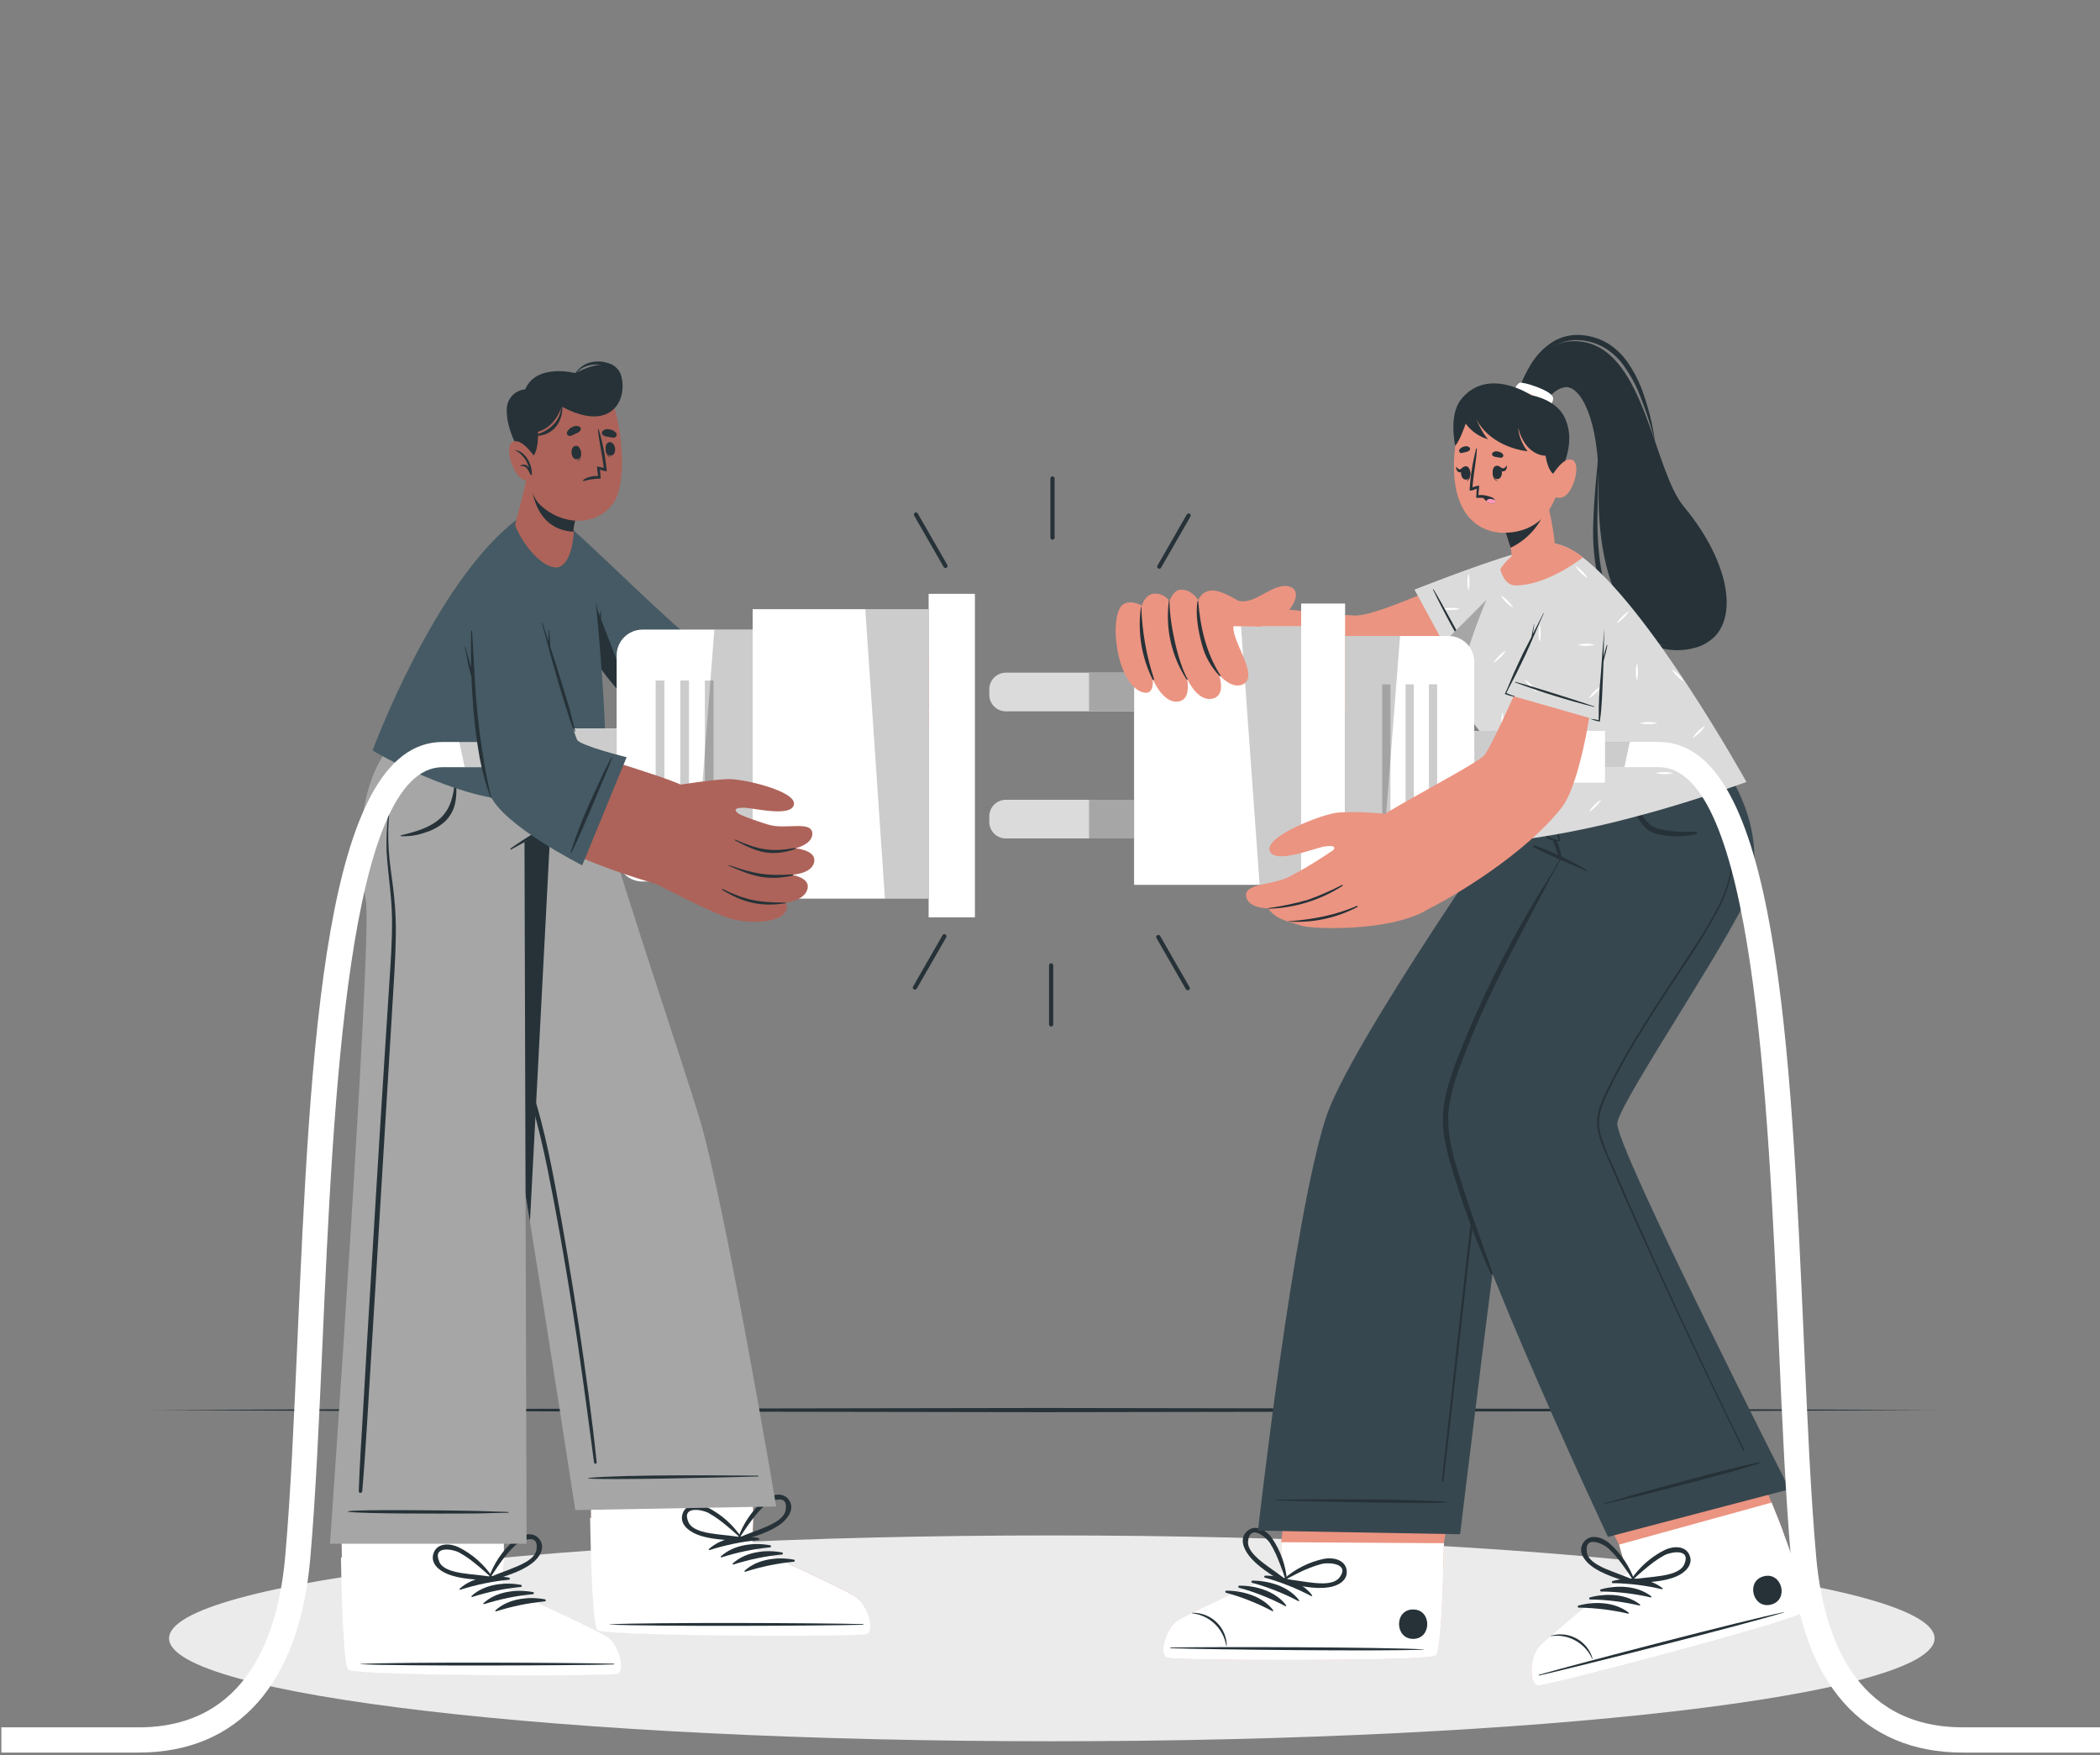 <svg id="eZlN6xRgJi31" xmlns="http://www.w3.org/2000/svg" xmlns:xlink="http://www.w3.org/1999/xlink" viewBox="0 0 353 295" shape-rendering="geometricPrecision" text-rendering="geometricPrecision"><rect x="0" y="0" width="353" height="295" fill="#808080" stroke="none"/><path d="M25.592,236.994l37.448-.17l37.456-.063l74.896-.12l74.904.12l37.448.063l37.449.17-37.449.169-37.448.064-74.904.12-74.896-.12-37.456-.064-37.448-.169Z" fill="#263238"/><path d="M176.805,292.658c81.952,0,148.388-7.744,148.388-17.298c0-9.553-66.436-17.297-148.388-17.297-81.953,0-148.388,7.744-148.388,17.297c0,9.554,66.436,17.298,148.388,17.298Z" fill="#ebebeb"/><path d="M196.207,278.588c1.469.495,43.522.643,45.133-.367.614-.381.989-6.505,1.236-13.914.056-1.604.099-3.256.141-4.944l3.405-22.426-28.111-.183-2.656,22.439.106,4.944c0,0-16.125,7.148-17.771,8.441-1.646,1.292-2.945,5.509-1.483,6.01Z" fill="#eb9481"/><path d="M196.207,278.588c1.469.495,43.522.643,45.133-.367.741-.466,1.151-9.408,1.377-18.851l-27.362-.17.106,4.944c0,0-16.125,7.148-17.771,8.441-1.646,1.292-2.945,5.502-1.483,6.003Z" fill="#fff"/><path d="M196.207,278.588c1.469.495,43.522.643,45.133-.367.614-.381.989-6.505,1.236-13.914l-27.115-.177c0,0-16.125,7.148-17.771,8.441-1.646,1.292-2.945,5.516-1.483,6.017Z" fill="#fff"/><path d="M196.821,276.907c7.063-.148,35.499-.084,42.478.304.056,0,.056.042,0,.049-6.986.297-35.436,0-42.485-.24-.148-.007-.141-.113.007-.113Z" fill="#263238"/><path d="M200.402,271.066c.789-.022,1.573.121,2.303.42s1.389.748,1.935,1.318c.987,1.009,1.548,2.36,1.568,3.771c0,.043-.084.043-.092,0-.23-1.392-.905-2.672-1.924-3.648-1.018-.977-2.325-1.597-3.726-1.769-.012.008-.027.012-.042.009-.014-.003-.027-.011-.036-.023-.008-.012-.011-.027-.009-.042.003-.015.011-.027.023-.036Z" fill="#263238"/><path d="M212.727,264.822c2.826,0,6.089.982,7.833,3.292.071.092-.056.183-.141.141-2.473-1.301-5.077-2.336-7.769-3.087-.046-.01-.086-.038-.111-.078-.025-.039-.034-.088-.023-.133.01-.046.038-.086.078-.111.039-.026.088-.034.133-.024Z" fill="#263238"/><path d="M210.545,265.663c2.825,0,6.088.982,7.833,3.298.071.085-.056.184-.141.134-2.472-1.303-5.077-2.335-7.77-3.079-.039-.017-.072-.047-.092-.085s-.026-.082-.017-.124c.01-.042.033-.08.068-.106.034-.026.076-.04.119-.038Z" fill="#263238"/><path d="M208.363,266.51c2.825-.035,6.088.975,7.84,3.292.063.085-.064.183-.149.141-2.469-1.308-5.075-2.343-7.769-3.086-.046-.011-.086-.039-.111-.079-.025-.039-.034-.088-.023-.133.01-.046.038-.086.078-.111.04-.026.088-.034.134-.024Z" fill="#263238"/><path d="M206.18,267.351c2.825,0,6.095.975,7.84,3.291.064.085-.064.184-.148.142-2.47-1.309-5.075-2.344-7.77-3.087-.046-.01-.085-.038-.111-.078-.025-.04-.033-.088-.023-.134s.039-.086.078-.111c.04-.025.088-.033.134-.023Z" fill="#263238"/><path d="M237.547,270.508c3.172,0,3.143,4.944,0,4.944s-3.192-4.965,0-4.944Z" fill="#263238"/><path d="M209.916,261.418c1.512,1.971,3.829,3.221,5.835,4.612.047.027.099.042.153.045.054.002.108-.008.158-.03.049-.022.093-.055.127-.097s.058-.091.07-.144c.011.002.022.002.033-.001s.021-.008.029-.016c.009-.008.015-.017.019-.028.004-.01.005-.021.004-.033-.196-2.589-1.071-5.081-2.536-7.225-.876-1.236-2.67-2.394-4.103-1.215-1.434,1.18-.679,2.988.211,4.132Zm-.127-2.338c.297-3.065,3.059-.706,3.666.233.383.613.725,1.25,1.024,1.907.595,1.369,1.121,2.767,1.575,4.189-.939-.749-1.942-1.413-2.91-2.119-1.151-.841-3.51-2.515-3.355-4.21Z" fill="#263238"/><path d="M226.373,263.961c-.212-1.844-2.317-2.246-3.8-1.971-2.541.533-4.898,1.721-6.837,3.447-.01.006-.019.015-.024.026-.006.01-.009.022-.009.034s.003.024.009.034c.005.011.014.02.024.026-.03.045-.048.097-.054.152-.005.054.003.108.023.159s.052.095.093.131.09.061.143.074c2.416.381,4.944,1.094,7.409.706c1.441-.198,3.228-1.074,3.023-2.818Zm-6.646,1.942c-1.194-.155-2.366-.374-3.532-.487c1.335-.671,2.635-1.413,4.033-1.929.672-.266,1.361-.488,2.063-.663c1.087-.248,4.718-.043,2.825,2.373-1.109,1.328-3.97.883-5.389.706Z" fill="#263238"/><path d="M287.441,133.252c0,0-32.653,55.544-33.529,59.442-1.342,5.997-8.475,65.171-8.475,65.171l-33.974-.607c0,0,5.856-52.182,11.4-69.367c3.998-12.381,32.808-53.446,32.808-53.446l31.77-1.193Z" fill="#37474f"/><path d="M214.564,252.045c4.88-.035,22.171-.226,28.662.375.013,0,.025.005.035.014.009.009.014.022.014.035s-.005.026-.014.035c-.01.009-.022.015-.035.015-2.232.317-23.782-.184-28.662-.34-.011.004-.022.005-.033.003s-.022-.006-.031-.012c-.009-.007-.016-.016-.021-.025-.005-.01-.008-.021-.008-.033c0-.011.003-.022.008-.032s.012-.018.021-.025c.009-.006.02-.011.031-.012.011-.002.022-.001.033.002Z" fill="#263238"/><path d="M281.868,138.351c-2.119,3.355-4.401,6.639-6.59,9.966-2.19,3.327-4.365,6.661-6.519,10.016-4.299,6.695-8.5,13.452-12.601,20.271-1.988,3.138-3.692,6.447-5.092,9.888-1.275,3.458-2.233,7.026-2.861,10.658-.671,3.652-1.109,7.331-1.518,11.011-.443,3.918-.881,7.836-1.314,11.753-.895,8.005-1.789,16.024-2.684,24.057-.113.982-.219,1.971-.318,2.952c0,.149.24.177.261,0c.996-7.967,1.83-15.955,2.741-23.936l1.356-11.88c.417-3.694.819-7.388,1.413-11.068.53-3.619,1.33-7.194,2.394-10.694c1.164-3.626,2.73-7.111,4.669-10.389c3.934-6.788,8.101-13.463,12.268-20.116s8.441-13.42,12.841-20.01c.537-.812,1.088-1.624,1.653-2.422.077-.064-.057-.12-.099-.057Z" fill="#263238"/><path d="M258.574,283.257c1.546.099,43.275-10.898,44.575-12.283.057-.084.091-.181.098-.282.163-1.37-1.97-6.491-3.467-13.053-.092-.417-.876-2.408-1.978-5.099-3.03-7.381-8.433-20.066-8.433-20.066l-27.243,6.992l10.03,20.165l1.356,4.739c0,0-13.78,11.026-15.037,12.714s-1.441,6.06.099,6.173Z" fill="#eb9481"/><path d="M258.574,283.257c1.546.099,43.275-10.898,44.575-12.283.057-.084.091-.181.098-.282.163-1.371-1.97-6.491-3.468-13.053-.091-.417-.875-2.408-1.977-5.099l-25.639,7.063l1.356,4.739c0,0-13.78,11.025-15.037,12.714-1.257,1.688-1.448,6.088.092,6.201Z" fill="#fff"/><path d="M258.574,283.25c1.546.113,43.275-10.891,44.575-12.276.494-.522-.587-6.166-3.37-13.335l-26.26,6.738c0,0-13.78,11.012-15.037,12.714s-1.448,6.053.092,6.159Z" fill="#fff"/><path d="M258.736,281.47c6.781-1.935,34.312-9.111,41.164-10.517.056,0,.063,0,0,.05-6.675,2.062-34.263,9.019-41.143,10.594-.134.021-.162-.085-.021-.127Z" fill="#263238"/><path d="M260.721,274.915c.753-.217,1.544-.275,2.321-.171.777.105,1.523.37,2.192.779c1.209.727,2.094,1.89,2.472,3.249c0,.042-.07.063-.084,0-.582-1.292-1.567-2.36-2.807-3.044-1.241-.684-2.67-.947-4.073-.749-.004.007-.01.012-.018.015-.007.003-.015.004-.023.003s-.015-.004-.021-.009-.011-.012-.013-.019c-.003-.008-.003-.016-.001-.023.002-.008.006-.015.011-.021.006-.005.013-.009.021-.011.007-.002.015-.001.023.001Z" fill="#263238"/><path d="M271.047,265.741c2.719-.749,6.138-.608,8.412,1.186.092.071,0,.198-.099.177-2.712-.637-5.485-.981-8.271-1.024-.038-.006-.074-.023-.102-.051-.027-.028-.045-.064-.05-.103-.004-.038.004-.078.024-.111.019-.034.05-.06.086-.074Z" fill="#263238"/><path d="M269.154,267.111c2.72-.749,6.138-.608,8.412,1.186.092.071,0,.198-.106.177-2.713-.624-5.486-.953-8.27-.982-.051.005-.101-.011-.14-.043-.039-.033-.064-.079-.069-.13-.004-.05.011-.101.044-.14.032-.039.079-.064.129-.068Z" fill="#263238"/><path d="M267.255,268.481c2.726-.749,6.137-.607,8.419,1.187.084.07,0,.19-.106.176-2.713-.635-5.486-.976-8.271-1.017-.042-.001-.082-.018-.113-.046-.031-.029-.051-.067-.056-.109s.005-.084.028-.119.058-.06.099-.072Z" fill="#263238"/><path d="M265.361,269.844c2.72-.741,6.138-.6,8.412,1.194.092.07,0,.191-.099.169-2.713-.628-5.485-.967-8.27-1.01-.047.006-.094-.007-.131-.036-.038-.03-.062-.072-.067-.119-.006-.047.007-.094.037-.131.029-.037.071-.061.118-.067Z" fill="#263238"/><path d="M296.481,264.928c3.066-.791,4.295,3.977,1.222,4.761-3.072.784-4.294-3.977-1.222-4.761Z" fill="#263238"/><path d="M267.459,263.163c1.971,1.518,4.528,2.118,6.816,2.973.052.015.107.016.161.006.053-.011.103-.034.146-.068.042-.034.076-.077.099-.126.023-.05.034-.104.032-.158.011,0,.023-.003.033-.009s.019-.014.025-.023c.006-.01.01-.021.011-.033s-.001-.023-.006-.034c-.849-2.459-2.33-4.651-4.294-6.357-1.158-.967-3.192-1.638-4.28-.127-1.088,1.512.113,3.073,1.257,3.956Zm-.706-2.225c-.495-3.045,2.776-1.455,3.602-.707.528.493,1.021,1.022,1.476,1.582.927,1.169,1.793,2.386,2.592,3.645-1.102-.48-2.239-.862-3.355-1.307-1.342-.522-4.047-1.539-4.322-3.213h.007Z" fill="#263238"/><path d="M284.022,261.432c-.671-1.73-2.825-1.582-4.174-.932-2.325,1.157-4.303,2.906-5.736,5.071-.007.009-.012.02-.014.031-.003.012-.002.024.001.035.004.011.01.022.019.03.008.008.018.014.03.017-.016.052-.019.106-.009.159.009.053.031.104.063.147s.074.078.122.102c.049.025.102.037.156.037c2.436-.247,5.064-.205,7.345-1.187c1.335-.572,2.84-1.878,2.197-3.51Zm-5.933,3.574c-1.187.148-2.38.24-3.532.431c1.088-1.02,2.227-1.984,3.412-2.889.581-.428,1.19-.817,1.822-1.165.989-.523,4.556-1.243,3.313,1.575-.714,1.561-3.588,1.871-5.015,2.048Z" fill="#263238"/><path d="M270.291,258.31l30.527-8.009c0,0-29.227-57.515-28.959-61.484.212-3.532,21.409-34.383,22.602-40.161c1.914-9.457-2.691-17.905-7.155-23.131l-31.572,8.899c0,0,2.515,5.46,7.134,8.907c0,0-19.84,33.125-20.349,44.031-.508,10.905,27.772,70.948,27.772,70.948Z" fill="#37474f"/><path d="M269.712,252.66c4.422-1.265,3.136-.961,7.579-2.183c2.175-.593,16.464-4.499,18.583-4.704.049,0,.07.071,0,.092-1.95.876-16.302,4.535-18.484,5.086-4.464,1.13-3.2.755-7.678,1.843-.049.007-.084-.134,0-.134Z" fill="#263238"/><path d="M257.973,142.081c3.025,1.122,5.948,2.502,8.737,4.124.023.012.04.031.048.055s.006.05-.005.072c-.012.023-.031.04-.055.048s-.05.006-.072-.005c-2.946-1.286-5.955-2.515-8.822-3.955-.04-.026-.068-.065-.08-.11-.013-.046-.008-.094.013-.136s.057-.075.1-.092c.044-.017.092-.018.136-.001Z" fill="#263238"/><path d="M261.682,141.304c.224.554.413,1.123.565,1.702.165.452.24.932.219,1.412-.01.017-.023.03-.039.039-.016.01-.034.014-.053.014s-.037-.004-.053-.014c-.016-.009-.03-.022-.039-.039-.265-.422-.465-.881-.593-1.363-.191-.53-.396-1.052-.565-1.582-.12-.339.438-.508.558-.169Z" fill="#263238"/><path d="M261.682,138.443c-.128-.487-.255-.968-.389-1.455s-.318-.989-.417-1.497c0-.078-.141-.043-.12,0c.12.487.177.996.262,1.49.084.494.183.989.282,1.476.186.926.422,1.84.707,2.741-.498-.037-.98-.184-1.413-.431-.421-.349-.723-.821-.862-1.349-.198-.551-.374-1.109-.579-1.653-.254-.596-.457-1.213-.607-1.843c0-.085-.142-.05-.128,0c.244,1.331.62,2.635,1.124,3.891.218.495.381,1.003.868,1.243.536.227,1.113.34,1.695.332.064,0,.163,0,.149-.092-.149-.904-.332-1.899-.572-2.853Z" fill="#263238"/><path d="M262.204,144.432c-1.201,2.169-2.571,4.238-3.856,6.357-1.286,2.119-2.444,4.182-3.617,6.3-2.359,4.281-4.548,8.674-6.547,13.138-.989,2.208-1.931,4.442-2.825,6.703-.931,2.249-1.698,4.562-2.296,6.921-.561,2.355-.667,4.796-.31,7.191.446,2.455,1.079,4.873,1.892,7.232c1.637,5.404,3.628,10.694,5.962,15.836.077.169.36.042.296-.135-1.667-4.704-3.39-9.393-4.894-14.126-1.448-4.619-3.172-9.408-2.374-14.317.446-2.354,1.118-4.66,2.006-6.886.857-2.288,1.771-4.551,2.741-6.788c1.921-4.414,4.068-8.701,6.272-12.974c1.229-2.395,2.521-4.761,3.771-7.148c1.251-2.388,2.48-4.86,3.885-7.176.043-.135-.042-.191-.106-.128Z" fill="#263238"/><path d="M285.195,139.799c-.573-.092-1.413.106-3.878-.063-.685-.061-1.365-.172-2.034-.332-.679-.107-1.324-.368-1.886-.763-.895-.847-1.626-1.853-2.154-2.967-.661-1.148-1.167-2.378-1.505-3.658c0-.078-.134-.043-.12.035.134.706.205,1.413.396,2.161.181.673.418,1.33.706,1.964.454,1.255,1.214,2.376,2.211,3.263c1.116.84,2.677.996,4.026,1.095.784.056,3.856,0,4.238-.466.113-.078.106-.248,0-.269Z" fill="#263238"/><path d="M293.239,243.732c-3.851-7.826-7.618-15.701-11.301-23.626-3.682-7.925-7.256-15.908-10.721-23.951-.959-1.888-1.723-3.869-2.282-5.911-.473-2.239.219-4.238,1.166-6.265c1.761-3.676,3.73-7.249,5.897-10.701c2.119-3.475,4.408-6.872,6.647-10.284c2.315-3.341,4.437-6.813,6.357-10.397c1.737-3.468,2.705-7.162,2.21-11.046-.494-3.885-2.168-7.473-3.955-10.884-.473-.897-.961-1.787-1.413-2.691-.035-.064-.141,0-.099.063c1.992,3.574,3.906,7.325,4.839,11.301.48,1.982.628,4.03.438,6.06-.249,2.05-.826,4.046-1.71,5.912-1.66,3.644-3.976,7.006-6.159,10.347-2.182,3.341-4.506,6.816-6.681,10.277-2.21,3.465-4.24,7.041-6.082,10.715-.805,1.645-1.688,3.362-1.885,5.205-.212,2.027.515,3.963,1.299,5.792c3.39,7.953,6.964,15.842,10.595,23.689c3.63,7.847,7.395,15.723,11.216,23.52l1.412,2.946c.092.162.269.049.212-.071Z" fill="#263238"/><path d="M255.035,66.619c.706-3.228,4.294-10.531,11.379-9.104c10.114,2.041,11.576,21.528,16.612,27.602c9.118,11.004,9.415,21.895,1.942,23.64-8.376,1.949-16.527-7.063-16.245-26.486.191-12.163-3.235-17.552-5.65-17.192-2.416.36-3.751,3.433-3.751,3.433l-4.287-1.893Z" fill="#263238"/><path d="M255.374,65.411c.5-1.506,1.181-2.945,2.027-4.287.849-1.375,1.975-2.558,3.306-3.475c1.378-.931,3.013-1.405,4.675-1.356c1.649.05,3.26.498,4.697,1.307c1.401.838,2.606,1.968,3.532,3.313.915,1.321,1.676,2.743,2.267,4.238c1.122,2.963,1.909,6.043,2.345,9.182-.77-3.034-1.766-6.007-2.981-8.892-.63-1.411-1.404-2.753-2.309-4.005-.88-1.236-2.011-2.271-3.32-3.037-1.31-.747-2.78-1.171-4.287-1.236-1.492-.07-2.969.314-4.238,1.102-1.301.821-2.431,1.885-3.327,3.136-.468.624-.899,1.275-1.292,1.949-.396.65-.756,1.349-1.095,2.062Z" fill="#263238"/><path d="M268.688,75.568c.106,1.928,0,3.864-.042,5.792s-.12,3.849-.127,5.771c-.007,1.921.056,3.835.254,5.735.161,1.891.507,3.763,1.031,5.587.497,1.813,1.333,3.514,2.465,5.015c1.188,1.46,2.622,2.701,4.238,3.665c1.618.983,3.445,1.568,5.333,1.71.944.073,1.894.023,2.825-.149.479-.089.951-.212,1.413-.367.46-.136.897-.338,1.299-.6-.787.573-1.684.979-2.634,1.193-.948.247-1.924.368-2.903.361-.988-.018-1.971-.158-2.924-.417-.952-.268-1.869-.644-2.734-1.123-.867-.475-1.685-1.033-2.444-1.667l-.558-.48-.536-.502c-.365-.343-.704-.711-1.017-1.102-1.215-1.575-2.116-3.368-2.656-5.283-.979-3.781-1.355-7.692-1.116-11.591.056-1.935.205-3.864.374-5.785.17-1.921.396-3.835.459-5.763Z" fill="#263238"/><path d="M254.456,66.675c-.113-.897.431-2.119.996-2.338s5.071,1.229,5.544,2.31c.474,1.081-1.349,2.232-1.349,2.232l-5.191-2.204Z" fill="#fff"/><path d="M259.852,98.487c-2.776,3.963-22.849,20.356-33.797,20.963-4.944.269-24.283-1.836-28.591-3.609-5.29-2.175,5.17-15.277,8.476-14.719c4.139.706,18.816,2.253,21.74,2.331c4.69.12,19.07-7.77,28.753-9.825c5.008-1.052,5.566,1.808,3.419,4.859Z" fill="#eb9481"/><path d="M259.633,99.236c-3.065,5.347-13.886,14.515-13.886,14.515l-1.843-3.405-6.103-11.237c0,0,10.256-4.082,17.058-6.067.798-.245,1.616-.425,2.443-.537c4.394-.565,4.966,2.14,2.331,6.731Z" fill="#dbdbdb"/><path d="M259.633,99.236c-3.065,5.347-13.886,14.515-13.886,14.515l-1.843-3.405-1.257-2.317-4.853-8.913c0,0,10.263-4.097,17.065-6.081.8-.238,1.617-.415,2.444-.53.087-.007.174-.007.261,0c4.153-.452,4.662,2.232,2.069,6.731Z" fill="#dbdbdb"/><path d="M246.842,96.347c.235.975.235,1.992,0,2.966-.236-.975-.236-1.992,0-2.966Zm-2.903,5.82c-.498-.008-.994.052-1.476.177.482.121.978.181,1.476.176.5.004.998-.055,1.483-.176-.484-.125-.983-.184-1.483-.177Zm15.002-8.292c-.5-.007-.999.052-1.483.177.484.125.983.184,1.483.177.498.004.994-.056,1.476-.177-.482-.121-.978-.18-1.476-.177Zm-5.778,7.374c.35.356.744.664,1.173.918-.254-.429-.563-.823-.918-1.172-.351-.354-.745-.663-1.173-.919.256.428.565.822.918,1.173Zm-5.699,7.063c.349.358.743.669,1.172.925-.252-.43-.561-.825-.918-1.172-.349-.358-.744-.669-1.173-.925.244.428.543.822.89,1.172h.029Z" fill="#fff"/><path d="M247.633,111.243c-1.024-2.069-5.544-10.404-6.639-12.141-.078-.12-.17-.106-.113,0c2.002,4.164,4.228,8.217,6.667,12.141.029.085.113.057.085,0Z" fill="#263238"/><path d="M259.633,99.236c-3.065,5.347-13.886,14.515-13.886,14.515l-1.843-3.405-1.258-2.317c5.87-5.791,12.94-12.918,14.918-15.538c4.153-.438,4.661,2.246,2.069,6.745Z" fill="#a6a6a6"/><path d="M249.625,123.865l1.603,17.658c2.16-.1,4.313-.317,6.449-.65c5.634-.846,11.215-2.008,16.718-3.482c5.46-1.413,11.859-3.362,19.176-5.962c0,0-16.549-29.848-27.969-38.084-.262-.191-.516-.367-.777-.53-.05-.042-.099-.064-.149-.099-5.191-3.284-9.888-.706-12.487,2.952-.657.918-7.014,15.369-6.696,20.215.29,4.259,4.132,7.981,4.132,7.981Z" fill="#dbdbdb"/><path d="M258.807,104.964c.125.482.185.979.177,1.476.007.5-.052.999-.177,1.484-.125-.485-.184-.984-.177-1.484-.004-.497.055-.993.177-1.476Zm3.849,18.491c-.004.5.056.999.177,1.483.128-.483.188-.983.176-1.483.008-.5-.051-.999-.176-1.483-.121.485-.181.983-.177,1.483Zm12.325-10.524c-.007.5.052.999.177,1.484.235-.975.235-1.992,0-2.967-.125.484-.184.983-.177,1.483Zm-22.601,8.271c-.008.5.051.999.176,1.483.236-.974.236-1.991,0-2.966-.125.484-.184.983-.176,1.483Zm14.239-13.017c-.5-.004-.999.055-1.484.176.975.236,1.992.236,2.967,0-.483-.12-.979-.18-1.476-.176h-.007Zm10.51,13.172c-.501-.011-1,.049-1.484.177.975.235,1.992.235,2.967,0-.482-.124-.979-.183-1.476-.177h-.007Zm-15.977,10.44c-.498-.008-.994.051-1.476.176.482.125.978.185,1.476.177.5.007.999-.052,1.483-.177-.483-.12-.979-.18-1.476-.176h-.007Zm18.611-2.034c-.498-.004-.994.055-1.476.176.972.236,1.987.236,2.959,0-.485-.121-.983-.181-1.483-.176ZM258.941,93.854c-.5-.007-.999.052-1.483.177.484.125.983.184,1.483.177.498.004.994-.056,1.476-.177-.483-.114-.979-.166-1.476-.155v-.021Zm7.558,3.27c.349.358.743.669,1.172.925-.25-.432-.559-.826-.918-1.173-.349-.358-.743-.669-1.173-.925.255.437.566.838.926,1.194l-.007-.021Zm15.432,16.521c.35.357.744.668,1.173.925-.252-.43-.561-.825-.918-1.173-.351-.356-.745-.667-1.173-.925.253.437.561.838.918,1.194v-.021Zm-24.678,1.765c.349.358.743.669,1.173.926-.528-.865-1.254-1.592-2.119-2.119.26.445.578.854.946,1.215v-.022Zm14.197,11.958c.349.358.743.669,1.172.925-.527-.865-1.254-1.591-2.119-2.119.262.438.58.84.947,1.194Zm-18.251-26.133c.349.355.743.664,1.172.918-.254-.429-.562-.823-.918-1.172-.351-.354-.745-.663-1.172-.919.244.431.54.83.883,1.187l.035-.014Zm-1.003,9.281c.356-.351.667-.745.925-1.173-.43.252-.825.561-1.172.918-.358.35-.669.744-.926,1.173.415-.254.796-.558,1.138-.904l.035-.014ZM285.71,123.13c.358-.347.667-.742.918-1.172-.867.525-1.594,1.252-2.119,2.119.427-.259.819-.573,1.166-.933l.035-.014Zm-31.685,5.057c.356-.349.664-.743.918-1.172-.867.525-1.594,1.252-2.118,2.119.427-.259.818-.573,1.165-.932l.035-.015Zm18.915-24.346c.358-.349.669-.743.925-1.172-.43.254-.824.566-1.172.925-.358.349-.669.743-.925,1.172.416-.254.798-.56,1.137-.911l.035-.014Zm-4.69,31.713c.36-.348.671-.742.926-1.172-.431.254-.825.566-1.173.925-.358.349-.669.743-.925,1.172.416-.254.798-.56,1.137-.911l.035-.014Zm0-19.07c.362-.346.673-.741.926-1.172-.866.527-1.592,1.253-2.119,2.118.432-.263.826-.584,1.172-.953l.021.007Z" fill="#fff"/><path d="M261.434,92.413c-.099.706-2.91,5.297-5.975,5.417-1.003.035-1.448-5.403-1.448-5.403l-.127-.396-1.745-5.516l6.244-4.782.911-.643c0,0,.374,1.547.826,3.468l.064.275c0,.106.056.205.078.311l.212.869c.049.226.098.445.141.706l.148.706c.337,1.645.562,3.311.671,4.987Z" fill="#eb9481"/><path d="M260.149,84.559c-.431,1.63-1.213,3.146-2.29,4.442s-2.424,2.343-3.947,3.066l-1.745-5.516l6.216-4.817.911-.643c0,0,.374,1.512.855,3.468Z" fill="#263238"/><path d="M244.398,78.202c-.049,10.157,6.032,11.336,8.222,11.343c1.984,0,8.758-.219,9.888-10.319c1.13-10.1-3.609-13.328-8.151-13.589-4.541-.261-9.909,2.387-9.959,12.565Z" fill="#eb9481"/><path d="M261.922,79.911c-1.66.17-2.119-3.312-2.119-3.312s-3.383.099-4.619-4.746c.131,1.458.686,2.845,1.596,3.991c0,0-5.997-.466-8.638-5.41c0,0,1.066,2.522,2.027,3.404-1.525-.43-2.861-1.361-3.793-2.642c0,0-.975,2.91-1.759,3.722c0,0-1.158-5.114.968-7.769c4.478-5.651,11.83-.706,11.83-.706s4.111.622,5.58,3.701c2.268,4.711-1.073,9.768-1.073,9.768Z" fill="#263238"/><path d="M260.855,79.975c0,0,1.95-3.341,3.454-2.67s.212,5.389-1.413,6.152c-.2.113-.422.184-.651.21s-.461.005-.682-.061c-.22-.066-.426-.176-.603-.323-.178-.147-.324-.328-.43-.533l.325-2.776Z" fill="#eb9481"/><path d="M245.67,76.147c.238-.041.474-.098.706-.17.249-.028.483-.137.664-.311.05-.064.077-.142.077-.223s-.027-.159-.077-.223c-.121-.106-.267-.178-.425-.209-.157-.031-.32-.02-.472.032-.323.061-.613.24-.812.501-.039.06-.061.129-.063.2s.015.141.05.203.086.113.148.148.133.052.204.049Z" fill="#263238"/><path d="M252.295,76.938c-.238-.024-.474-.061-.707-.113-.258-.005-.507-.097-.706-.261-.051-.063-.079-.141-.079-.223s.028-.16.079-.223c.111-.116.251-.199.405-.241s.317-.042.471.001c.327.036.631.189.855.431.045.058.074.128.081.202.007.074-.007.148-.04.214s-.085.121-.149.159c-.063.038-.136.057-.21.054Z" fill="#263238"/><path d="M250.967,79.014c0,0,.05,0,.05.064c0,.706.091,1.497.706,1.716v.042c-.756-.099-.904-1.158-.756-1.822Z" fill="#263238"/><path d="M251.553,78.28c1.116-.106,1.243,2.119.205,2.239-1.038.12-1.144-2.154-.205-2.239Z" fill="#263238"/><path d="M251.998,78.372c.205.12.41.332.65.346s.466-.24.636-.473h.035c0,.431-.113.883-.565.975s-.706-.282-.876-.706c-.021-.064.043-.184.12-.141Z" fill="#263238"/><path d="M247.075,79.05c0,0-.056.035-.049.064.064.706,0,1.504-.593,1.773c0,0,0,.042,0,0c.769-.12.812-1.187.642-1.836Z" fill="#263238"/><path d="M246.404,78.365c-1.123,0-1.066,2.232,0,2.246c1.067.014.947-2.232,0-2.246Z" fill="#263238"/><path d="M245.945,78.52c-.176.127-.346.346-.558.367s-.438-.219-.6-.452h-.036c0,.431.156.876.573.946.416.071.642-.311.706-.742.049-.049-.007-.17-.085-.12Z" fill="#263238"/><path d="M248.241,82.129c0,0-.099,1.017-.099,1.533.95-.029,1.901.071,2.825.297.219.064.205-.12-.043-.254-.737-.397-1.575-.566-2.408-.487-.035-.134.184-1.603.106-1.603-.379.048-.75.147-1.102.297.141-2.183.636-4.33.742-6.505c0-.017-.007-.033-.019-.045s-.028-.019-.045-.019-.033.007-.045.019-.018.028-.018.045c-.597,2.279-.967,4.612-1.102,6.964.021.261,1.017-.148,1.208-.24Z" fill="#263238"/><path d="M249.293,83.662c.354.465.85.802,1.413.961.854.085.911-.706-.043-1.067-.458-.091-.932-.054-1.37.106Z" fill="#263238"/><path d="M250.72,84.623c-.322-.054-.623-.196-.869-.41.155-.276.551-.586,1.483-.141.149.325-.07.607-.614.551Z" fill="#ff99ba"/><path d="M259.944,91.198c1.243,0,3.334.311,6.159,2.458c0,0-5.89,4.739-11.371,4.739-1.957,0-2.543-2.733-2.543-2.733s2.634-4.421,7.755-4.464Z" fill="#eb9481"/><path d="M353,294.558h-23.075c-16.768,0-27.023-11.591-28.867-32.632-.911-10.375-1.469-22.933-2.055-36.226-1.808-40.846-4.287-96.764-20.186-96.764h-18.273v-4.238h18.273c19.946,0,22.22,51.257,24.417,100.825.586,13.251,1.144,25.767,2.048,36.022c1.151,13.123,6.357,28.768,24.643,28.768h23.075v4.245Z" fill="#fff"/><path d="M273.964,124.684l-.904,4.238h-12.516v-4.238h13.42Z" opacity="0.2"/><path d="M226.105,101.44h-7.388v51.624h7.388v-51.624Z" fill="#fff"/><path d="M218.724,105.254h-28.09v43.466h28.09v-43.466Z" fill="#fff"/><path d="M218.717,105.261v43.466h-6.978l-3.129-43.466h10.107Z" opacity="0.2"/><path d="M169.078,113.058h21.549v6.498h-21.549c-.738,0-1.446-.293-1.968-.815s-.815-1.229-.815-1.967v-.926c-.001-.366.07-.728.21-1.067.139-.338.344-.646.603-.905.258-.259.565-.465.903-.605s.701-.213,1.067-.213Z" fill="#dbdbdb"/><path d="M190.627,113.058h-7.565v6.491h7.565v-6.491Z" fill="#a6a6a6"/><path d="M169.078,134.424h21.549v6.498h-21.549c-.738,0-1.446-.293-1.968-.815s-.815-1.23-.815-1.968v-.925c-.001-.366.07-.729.21-1.067.139-.339.344-.646.603-.905.258-.259.565-.465.903-.605.338-.141.701-.213,1.067-.213Z" fill="#dbdbdb"/><path d="M190.627,134.424h-7.565v6.491h7.565v-6.491Z" fill="#a6a6a6"/><path d="M269.762,122.841h-21.945v8.666h21.945v-8.666Z" fill="#fff"/><path d="M269.762,122.848h-21.945v8.666h21.945v-8.666Z" fill="#fff"/><path d="M255.523,122.848l-.721,8.666h-6.985v-8.666h7.706Z" opacity="0.2"/><path d="M226.105,106.892h17.368c1.152,0,2.257.458,3.072,1.273.814.814,1.272,1.919,1.272,3.071v31.508c0,1.152-.458,2.257-1.272,3.072-.815.815-1.92,1.272-3.072,1.272h-17.368v-40.196Z" fill="#fff"/><path d="M235.343,106.892l-3.129,40.196h-6.102v-40.196h9.231Z" opacity="0.2"/><g opacity="0.2"><path d="M233.726,115.015h-1.384v23.944h1.384v-23.944Z"/><path d="M237.653,115.015h-1.384v23.944h1.384v-23.944Z"/><path d="M241.58,115.015h-1.384v23.944h1.384v-23.944Z"/></g><path d="M267.727,98.593c2.43,6.816-1.052,31.784-5.17,37.074-6.116,7.84-18.201,15.052-22.821,17.305-2.02.981-11.067-13.484-9.097-14.833c4.238-2.903,17.736-9.831,18.88-11.209c1.144-1.377,7.303-14.606,9.768-22.044c3.313-9.987,7.218-9.732,8.44-6.293Z" fill="#eb9481"/><path d="M239.723,153.014c-6.407,3.659-19.155,3.122-20.893,2.592l-2.246-.706c-2.677-.756-3.397-2.232-3.397-2.232s-3.348.042-3.716-1.978c-.409-2.267,4.373-1.885,7.134-3.284c6.357-3.2,14.423-9.528,16.153-10.63l6.965,16.238Z" fill="#eb9481"/><path d="M225.596,148.72c-1.839.963-3.743,1.796-5.699,2.493-2.183.633-4.409,1.105-6.661,1.413-.011.004-.02.011-.027.02-.006.01-.01.021-.01.033c0,.011.004.022.01.032.007.009.016.017.027.021c4.419-.121,8.721-1.449,12.438-3.843.092-.056.014-.212-.078-.169Z" fill="#263238"/><path d="M228.082,152.258c-1.878.777-5.191,2.119-11.505,2.585c0,0,0,.036,0,.043c4.01.277,8.018-.567,11.576-2.437.113-.085.057-.24-.071-.191Z" fill="#263238"/><path d="M223.986,143.076c.657-.706.268-1.087-1.469-.777-1.738.311-8.342,3.038-9.097.657-.756-2.38,8.624-6.095,11.555-6.399c2.648-.137,5.303-.059,7.939.233-1.681,1.088-5.665,4.111-8.928,6.286Z" fill="#eb9481"/><path d="M260.912,100.31c4.273-8.992,8.172-6.612,8.546,2.281.126,6.175-.152,12.352-.833,18.491l-15.49-4.436c0,0,5.043-10.58,7.777-16.336Z" fill="#dbdbdb"/><path d="M264.768,95.069c.865.527,1.592,1.254,2.119,2.119-.865-.527-1.591-1.254-2.119-2.119ZM258.63,106.454c-.007.501.052.999.177,1.484.125-.485.184-.983.177-1.484.008-.497-.052-.994-.177-1.476-.122.483-.181.979-.177,1.476Zm7.996,1.745c-.5-.004-.999.055-1.483.177.974.235,1.991.235,2.966,0-.484-.127-.983-.191-1.483-.191v.014Zm-9.373,7.233c.349.357.743.668,1.173.925-.528-.865-1.254-1.592-2.119-2.119.261.438.579.839.946,1.194Zm10.976,1.045c.362-.346.673-.741.925-1.173-.865.528-1.591,1.254-2.119,2.119.44-.259.841-.578,1.194-.946Z" fill="#fff"/><path d="M259.443,103.05c-.58,1.18-1.187,2.338-1.794,3.532.103-.551.188-1.109.254-1.674h-.043c-.084.438-.19.875-.275,1.313-.035.212-.078.424-.12.636c0,.042,0,.085,0,.134-.473.904-.939,1.815-1.413,2.734-.536,1.101-1.038,2.21-1.546,3.319-.509,1.109-.982,2.465-1.554,3.588.486.203.993.354,1.511.452.134.05.205-.084.064-.106-.142-.021-1.3-.48-1.314-.487.509-1.123,1.137-2.182,1.674-3.284s1.088-2.19,1.603-3.299c1.046-2.246,1.964-4.555,3.002-6.809c0-.056-.049-.077-.049-.049Z" fill="#263238"/><path d="M270.101,108.404c-.142.459-.304.918-.424,1.412-.042.198-.092.389-.141.587.056-1.611.108-3.216.155-4.817-.219,2.627-.445,5.248-.614,7.875-.246,2.516-.362,5.043-.347,7.572-.464-.11-.936-.184-1.412-.219.513.218,1.052.372,1.603.459.389-2.543.417-5.354.544-7.911.035-.706.057-1.413.085-2.168.085-.445.212-.883.332-1.321s.212-.947.311-1.413c-.036-.07-.085-.084-.092-.056Z" fill="#263238"/><path d="M267.996,118.737c-2.183-.777-11.223-3.63-13.215-4.118-.141-.035-.198.043-.057.092c4.334,1.61,8.752,2.98,13.237,4.104.056.021.091-.064.035-.078Z" fill="#263238"/><path d="M192.061,116.343c2.119.65,1.688-2.246,1.688-2.246s1.66,4.011,4.125,3.835c2.465-.177,1.702-3.659,1.66-3.913.084.212,1.709,3.856,4.167,3.426c2.458-.431,1.278-3.836,1.194-4.048.148.17,2.119,2.423,3.927,1.667c3.079-1.299-1.837-7.204-1.477-9.888l4.33.127c.142-.014.284-.035.424-.063l.162-2.211c-1.383-.562-2.72-1.233-3.997-2.006-1.632-.918-3.207-1.752-4.379-1.78-.526-.028-1.048.114-1.486.406-.439.291-.773.717-.951,1.212c0,0-1.272-2.005-3.221-1.723-.996.148-1.646,1.879-1.646,1.879-.313-.443-.743-.791-1.241-1.004-.499-.213-1.047-.284-1.584-.204-1.37.283-1.808,1.978-1.808,1.978s-1.738-1.024-3.044-.276c-2.621,1.455-1.42,13.42,3.157,14.833Z" fill="#eb9481"/><path d="M207.882,104.922l3.772.346c.142-.014.284-.035.424-.064c4.76-.861,7.727-6.314,4.238-6.703-2.621-.304-5.46,3.179-8.109,2.48l-.325,3.941Z" fill="#eb9481"/><path d="M191.856,102.005h-.063c-.601,4.178.084,8.439,1.963,12.219.064.12.283.063.24-.078-1.299-3.921-2.02-8.012-2.14-12.141Z" fill="#263238"/><path d="M196.581,100.924c0-.049-.077-.049-.084,0-.636,4.607.396,9.289,2.91,13.201.092.134.31.162.212,0-1.568-2.726-3.038-9.323-3.038-13.201Z" fill="#263238"/><path d="M205.177,113.567c-2.437-3.842-3.404-8.08-3.765-12.572c0-.057-.084-.043-.099,0-.416,2.246.113,5.085.707,7.261.518,2.028,1.558,3.886,3.016,5.389.07.063.197.007.141-.078Z" fill="#263238"/><path d="M145.516,274.555c-1.462.488-43.325.368-44.921-.642-.601-.382-.94-6.484-1.137-13.865-.05-1.589-.078-3.235-.106-4.909c0-1.978-.057-3.984-.071-5.933-.05-8.744.071-16.443.071-16.443h27.256v16.443v5.933l-.141,4.909c0,0,16.005,7.218,17.657,8.518c1.653,1.299,2.854,5.537,1.392,5.989Z" fill="#ad6359"/><path d="M145.516,274.555c-1.463.488-43.325.368-44.922-.642-.6-.382-.939-6.484-1.137-13.865-.049-1.589-.078-3.235-.106-4.909c0-1.978-.057-3.984-.071-5.933h27.313v5.933l-.142,4.909c0,0,16.005,7.218,17.658,8.518c1.653,1.299,2.868,5.537,1.406,5.989Z" fill="#fff"/><path d="M145.643,274.647c-.954.318-18.781.381-31.784.113-3.009-.071-5.756-.148-7.967-.247-3.058-.141-5.107-.304-5.438-.516-.742-.473-1.088-9.429-1.258-18.879h27.384l-.141,4.944c0,0,16.096,7.261,17.735,8.567c1.638,1.307,2.966,5.524,1.469,6.018Z" fill="#fff"/><path d="M145.021,272.966c-7.063-.198-35.527-.311-42.519.035-.057,0-.057.036,0,.043c6.992.346,35.463.226,42.519.035.17-.007.177-.113,0-.113Z" fill="#263238"/><path d="M127.462,258.494c-2.776-.523-6.173-.106-8.299,1.864-.085.078,0,.191.12.163c2.656-.851,5.396-1.412,8.172-1.674.047.001.092-.017.126-.049.034-.033.053-.077.054-.124s-.016-.092-.049-.126c-.032-.034-.077-.053-.124-.054Z" fill="#263238"/><path d="M129.482,259.723c-2.775-.53-6.173-.113-8.306,1.864-.077.071,0,.191.12.163c2.66-.856,5.405-1.422,8.186-1.688.037-.011.069-.033.092-.064.023-.03.036-.067.036-.106c0-.038-.013-.075-.036-.106-.023-.03-.055-.052-.092-.063Z" fill="#263238"/><path d="M131.467,260.924c-2.775-.53-6.173-.113-8.299,1.857-.085.078,0,.198.113.17c2.657-.849,5.396-1.412,8.172-1.681.041-.007.077-.027.105-.057.027-.031.043-.07.044-.111.002-.04-.011-.081-.035-.113-.025-.033-.06-.056-.1-.065Z" fill="#263238"/><path d="M133.466,262.138c-2.776-.529-6.173-.113-8.299,1.858-.085.078,0,.198.12.17c2.653-.853,5.391-1.417,8.165-1.682.04-.006.077-.026.105-.056.027-.031.042-.07.044-.111s-.011-.081-.035-.113c-.025-.033-.06-.056-.1-.066Z" fill="#263238"/><path d="M132.611,252.088c-1.088-1.505-3.122-.834-4.28.134-1.964,1.706-3.445,3.898-4.294,6.357-.005.01-.007.022-.006.033.001.012.005.023.011.033s.015.018.025.024c.01.005.022.008.033.008c0,.212.198.438.431.347c2.296-.841,4.859-1.455,6.823-2.981c1.151-.89,2.288-2.529,1.257-3.955Zm-4.859,4.944c-1.116.438-2.253.826-3.355,1.306.801-1.26,1.666-2.479,2.592-3.651.453-.563.946-1.091,1.476-1.582.827-.756,4.104-2.345,3.602.706-.275,1.674-2.98,2.691-4.315,3.221Z" fill="#263238"/><path d="M116.981,257.823c2.281.982,4.944.939,7.345,1.186.054,0,.108-.013.156-.037s.091-.059.123-.102c.033-.043.056-.093.066-.146s.009-.107-.006-.16c.009-.006.016-.015.021-.024.005-.01.008-.021.008-.032s-.003-.022-.008-.032c-.005-.009-.012-.018-.021-.025-1.425-2.164-3.393-3.918-5.706-5.085-1.371-.65-3.532-.791-4.182.939-.65,1.731.869,2.946,2.204,3.518Zm-1.25-1.978c-1.243-2.825,2.323-2.119,3.312-1.589.634.352,1.245.743,1.83,1.172c1.189.903,2.33,1.868,3.418,2.889-1.186-.19-2.38-.282-3.574-.431-1.427-.176-4.301-.487-4.986-2.041Z" fill="#263238"/><path d="M130.479,253.197l-33.776.607c0,0-4.598-29.884-7.621-48.467-1.144-6.985-2.048-12.381-2.416-14.006-.876-3.877-17.99-65.425-17.99-65.425l24.551-.035h8.391c0,0-.537,10.291-.219,11.371c4.379,14.896,13.328,41.312,16.125,50.515c4.287,14.148,12.954,65.44,12.954,65.44Z" fill="#a6a6a6"/><path d="M127.406,248.019c-4.845-.035-22.037-.226-28.493.375-.009.003-.017.01-.023.018-.005.008-.009.018-.009.028c0,.009.003.019.009.027.006.009.013.015.023.019c2.225.317,23.648-.177,28.5-.332.011.002.022.003.033,0c.011-.002.021-.007.03-.014.008-.007.015-.016.02-.026.004-.01.006-.021.006-.032-.001-.012-.004-.022-.01-.032-.005-.01-.013-.018-.022-.024-.01-.006-.02-.01-.032-.011-.011-.001-.022,0-.032.004Z" fill="#263238"/><path d="M97.254,222.55c-1.168-7.727-2.47-15.435-3.906-23.125-.706-3.778-1.476-7.55-2.465-11.3-.989-3.751-2.246-7.459-3.532-11.139-2.529-7.317-4.944-14.67-7.211-22.072-2.267-7.402-4.379-14.832-6.357-22.326-.254-.947-.501-1.893-.777-2.825c0-.078-.134-.043-.12,0c.77,3.771,1.766,7.508,2.719,11.237s1.978,7.444,3.044,11.145c2.147,7.431,4.476,14.809,6.985,22.136c1.25,3.645,2.55,7.282,3.659,10.976s1.971,7.437,2.74,11.209c1.561,7.656,2.889,15.362,4.118,23.068s2.281,15.539,3.313,23.308c.134.982.261,1.971.389,2.96.035.275.473.275.445,0-.798-7.749-1.893-15.511-3.044-23.252Z" fill="#263238"/><path d="M93.228,125.857l-4.146,79.48c-1.144-6.985-2.048-12.381-2.416-14.006-.876-3.877-17.99-65.425-17.99-65.425l24.551-.049Z" fill="#263238"/><path d="M103.625,281.251c-1.462.487-43.325.367-44.921-.65-.6-.374-.939-6.477-1.137-13.857-.049-1.597-.078-3.235-.106-4.909c0-1.985-.057-3.984-.071-5.933-.05-8.744.071-16.443.071-16.443h27.249v22.383l-.141,4.909c0,0,16.005,7.218,17.657,8.518c1.653,1.299,2.861,5.502,1.399,5.982Z" fill="#ad6359"/><path d="M103.624,281.251c-1.462.487-43.324.367-44.921-.65-.6-.374-.939-6.477-1.137-13.857-.049-1.597-.078-3.235-.106-4.909c0-1.985-.057-3.984-.071-5.933h27.313v5.94l-.141,4.909c0,0,16.005,7.218,17.658,8.518c1.653,1.299,2.867,5.502,1.405,5.982Z" fill="#fff"/><path d="M103.752,281.315c-.954.31-18.788.374-31.784.106-3.002-.064-5.749-.149-7.967-.241-3.051-.141-5.099-.31-5.439-.522-.706-.473-1.088-9.422-1.25-18.873h27.384l-.141,4.944c0,0,16.111,7.254,17.75,8.533c1.638,1.278,2.917,5.558,1.448,6.053Z" fill="#fff"/><path d="M103.151,279.627c-7.063-.191-35.534-.311-42.519.035-.057,0-.057.042,0,.049c6.985.339,35.464.226,42.519.036.149-.007.149-.113,0-.12Z" fill="#263238"/><path d="M85.571,265.161c-2.776-.529-6.173-.113-8.299,1.858-.085.078,0,.198.113.169c2.657-.848,5.396-1.411,8.172-1.681.04-.006.077-.026.104-.056.027-.031.043-.07.045-.111s-.011-.081-.035-.113c-.025-.033-.06-.056-.1-.066Z" fill="#263238"/><path d="M87.57,266.376c-2.776-.53-6.173-.113-8.299,1.858-.085.077,0,.198.12.169c2.655-.853,5.395-1.416,8.172-1.681.04-.007.076-.028.103-.059.026-.031.041-.07.042-.111.001-.041-.012-.08-.038-.112-.025-.033-.061-.055-.1-.064Z" fill="#263238"/><path d="M89.576,267.584c-2.776-.523-6.173-.106-8.306,1.865-.078.077,0,.19.12.162c2.657-.847,5.396-1.408,8.172-1.674.047.002.092-.015.127-.047.035-.031.055-.076.057-.122.002-.047-.015-.093-.047-.127-.032-.035-.076-.055-.123-.057Z" fill="#263238"/><path d="M91.575,268.799c-2.776-.523-6.173-.106-8.299,1.865-.085.077,0,.19.113.162c2.657-.846,5.396-1.407,8.172-1.674.047.002.092-.015.127-.047.035-.031.055-.076.057-.122.002-.047-.015-.093-.047-.127-.032-.035-.076-.055-.123-.057Z" fill="#263238"/><path d="M90.72,258.755c-1.088-1.511-3.122-.84-4.287.134-1.964,1.706-3.445,3.898-4.294,6.357-.003.011-.004.023-.002.035.002.011.006.022.013.032.007.009.016.017.026.023.01.005.022.008.033.009-.003.054.007.108.029.157.022.05.055.093.098.127s.092.057.145.068.108.009.16-.006c2.296-.84,4.852-1.455,6.823-2.98c1.173-.869,2.281-2.536,1.257-3.956Zm-4.859,4.944c-1.123.445-2.253.827-3.355,1.314.841-1.236,1.625-2.5,2.585-3.652.457-.561.95-1.092,1.476-1.589.833-.748,4.104-2.338,3.609.707-.247,1.674-2.981,2.691-4.316,3.213v.007Z" fill="#263238"/><path d="M75.097,264.49c2.288.982,4.944.94,7.353,1.187.055,0,.109-.012.158-.037.049-.024.091-.06.124-.104s.054-.096.063-.15.005-.109-.012-.161c.011-.004.021-.01.029-.018s.015-.018.019-.028c.004-.011.006-.023.005-.034-.001-.012-.004-.023-.01-.033-1.439-2.162-3.419-3.91-5.742-5.071-1.37-.65-3.531-.791-4.181.939-.65,1.73.848,2.938,2.197,3.51Zm-1.243-1.984c-1.243-2.826,2.324-2.119,3.312-1.582.635.346,1.247.736,1.829,1.165c1.187.907,2.328,1.874,3.418,2.896-1.194-.198-2.387-.283-3.581-.431-1.434-.177-4.308-.487-4.994-2.048h.014Z" fill="#263238"/><path d="M88.517,259.462h-33.048c0,0,7.183-102.471,6.025-108.214-1.9-9.401-.636-20.2,3.814-25.427h29.404c0,0,.586,8.25-2.451,13.18c0,0-2.762,1.745-4.096,2.514l.353,117.947Z" fill="#a6a6a6"/><path d="M85.437,254.115c-4.577-.113-3.256-.149-7.84-.212-2.239-.035-16.951-.24-19.07.092-.049,0-.049.084,0,.091c2.119.361,16.824.311,19.07.297c4.577,0,3.263-.063,7.84-.134.014-.005.026-.014.035-.026s.013-.026.013-.041-.005-.03-.013-.042-.021-.021-.035-.025Z" fill="#263238"/><path d="M94.097,137.708c-2.891,1.394-5.658,3.032-8.271,4.895-.021.013-.037.034-.043.059-.006.024-.002.05.011.072.013.021.034.037.059.043s.05.002.072-.011c2.825-1.547,5.65-3.045,8.363-4.74.042-.025.072-.066.084-.114.012-.047.004-.098-.021-.14s-.066-.072-.114-.084-.098-.005-.14.02Z" fill="#263238"/><path d="M90.346,137.285c-.168.57-.3,1.15-.396,1.737-.12.461-.151.94-.092,1.413c0,.092.148.085.191,0c.222-.445.374-.922.452-1.413.141-.544.297-1.08.417-1.624.085-.346-.459-.466-.572-.113Z" fill="#263238"/><path d="M90.085,134.452c.078-.494.155-.981.247-1.469.092-.487.219-1.017.268-1.525c0-.085.141-.057.127,0-.078.494-.085,1.003-.127,1.497s-.085.996-.134,1.49c-.1.932-.246,1.859-.438,2.776.488-.083.951-.274,1.356-.558.376-.387.622-.88.706-1.412.141-.566.268-1.131.417-1.696.2-.612.344-1.24.431-1.878c0-.085.141-.057.127,0-.115,1.342-.366,2.67-.749,3.962-.083.512-.346.978-.742,1.314-.51.272-1.07.438-1.646.487-.064,0-.163,0-.155-.078.055-.974.159-1.945.311-2.91Z" fill="#263238"/><path d="M66.268,150.874c-.212-2.161-.565-4.308-.798-6.47-.442-4.327-.179-8.696.777-12.939c0-.078-.106-.113-.12,0-.836,3.726-1.225,7.539-1.158,11.357.191,3.814.869,7.572.925,11.393s-.24,7.734-.487,11.59c-.247,3.857-.501,7.77-.749,11.647-1.003,15.603-1.928,31.205-2.882,46.814-.264,4.351-.518,8.707-.763,13.067-.254,4.428-.565,8.864-.706,13.307c0,.381.551.353.586,0c.664-7.833,1.045-15.694,1.547-23.527s.946-15.539,1.413-23.308c.466-7.77.939-15.539,1.413-23.309.226-3.879.462-7.759.706-11.639.226-3.864.508-7.734.565-11.605.031-2.129-.059-4.259-.268-6.378Z" fill="#263238"/><path d="M76.679,131.175c-.006-.01-.015-.019-.026-.024-.011-.006-.022-.009-.034-.009s-.024.003-.034.009c-.011.005-.019.014-.026.024-.175.512-.268,1.048-.276,1.589-.091.579-.226,1.151-.403,1.71-.324,1.124-.932,2.145-1.766,2.966-1.851,1.731-4.33,2.373-6.717,2.952-.016.005-.03.015-.04.029-.01.013-.015.029-.015.046c0,.016.005.032.015.046.01.013.024.023.04.028c1.419.064,2.836-.157,4.167-.65c1.188-.363,2.284-.977,3.214-1.801.888-.845,1.494-1.942,1.738-3.143.126-.628.193-1.267.198-1.907c0-.304,0-.608,0-.918.051-.315.039-.637-.035-.947Z" fill="#263238"/><path d="M90.523,91.537c.607,4.803,10.015,22.659,20.03,30.569c3.673,2.903,23.146,4.619,28.02,4.238c5.699-.438,6.554-14.006,3.362-15.066-3.991-1.32-22.454-2.952-26.077-4.237-4.408-1.597-12.431-11.845-20.059-18.188-3.92-3.284-5.742-1.01-5.276,2.684Z" fill="#ad6359"/><path d="M138.572,126.351c1.802-.049,10.044-.996,12.283-1.773s8.476-3.475,8.08-5.248c-.395-1.772-2.316-1.13-2.316-1.13s2.465-1.561,1.878-3.305c-.586-1.745-3.531-.643-3.531-.643s2.415-1.787,1.702-3.489-3.461-.099-3.461-.099s2.289-1.533,1.116-2.691c-1.413-1.413-5.311,1.914-7.84,2.585-.579.155-11.88,2.267-11.88,2.267l3.969,13.526Z" fill="#ad6359"/><path d="M153.497,110.53c-2.875,2.415-4.549,2.98-8.207,3.482-.013.004-.024.012-.031.023-.008.011-.012.024-.012.037s.004.026.012.037c.007.011.018.019.031.023c3.623-.17,5.827-.572,8.327-3.468.106-.141-.007-.247-.12-.134Z" fill="#263238"/><path d="M155.213,114.054c-3.199,2.289-5.007,2.875-8.779,3.701-.05,0-.035.106,0,.099c3.786-.487,5.975-.939,8.878-3.609.12-.134.05-.297-.099-.191Z" fill="#263238"/><path d="M156.421,118.236c-3.256,1.956-5.213,2.726-8.998,3.044-.019,0-.037.007-.05.02-.014.014-.021.032-.021.05c0,.019.007.037.021.05.013.014.031.021.05.021c3.3.199,6.547-.907,9.04-3.079.191-.149.163-.226-.042-.106Z" fill="#263238"/><path d="M131.99,111.342c1.902-1.229,3.892-2.318,5.954-3.256c1.992-.706,10.397-.706,10.489,1.116.127,2.345-4.726,3.284-7.162,3.44c0,0,.303,5.417-3.038,6.851-3.34,1.434-6.243-8.151-6.243-8.151Z" fill="#ad6359"/><path d="M148.263,109.859c-1.412,2.218-4.64,2.211-6.992,2.535-.036.002-.07.013-.101.032-.03.018-.055.044-.073.075-.017.031-.027.066-.027.102-.001.036.007.071.024.102c0,2.282-.706,5.488-2.719,6.837-.064.043,0,.134.049.099c2.338-1.158,3.285-4.238,3.15-6.759c2.416-.29,5.651-.424,6.71-3.016.007-.014-.014-.021-.021-.007Z" fill="#263238"/><path d="M121.748,126.09c0,0-9.973-2.727-11.188-3.68-1.325-1.042-2.589-2.16-3.785-3.348-9.076-8.921-14.557-21.083-16.041-25.321-1.568-4.513-.127-8.836,4.075-5.926.338.239.663.496.975.77c4.944,4.309,18.166,17.41,19.776,18.081c1.611.671,9.373,1.688,9.373,1.688l-3.186,17.736Z" fill="#455a64"/><path d="M106.775,119.062c-9.076-8.921-14.557-21.083-16.041-25.321-1.568-4.513-.127-8.836,4.075-5.926l11.965,31.247Z" fill="#263238"/><path d="M121.713,108.044c-.464,1.363-.849,2.752-1.151,4.16-.346,1.412-.706,2.825-.996,4.238-.629,2.77-1.101,5.574-1.413,8.398c0,.016.007.033.019.045.012.011.028.018.045.018s.033-.007.045-.018c.012-.012.018-.029.018-.045.763-2.769,1.328-5.601,1.907-8.413.29-1.412.551-2.782.841-4.167.29-1.384.636-2.825.791-4.195.003-.014,0-.029-.008-.041s-.02-.02-.034-.023-.029,0-.041.008-.02.021-.023.035Z" fill="#263238"/><path d="M100.199,101.32c.233,1.045.417,2.118.558,3.22-.004-.042-.004-.084,0-.127.056-.6.099-1.215.205-1.808c0,0,.056-.035.056,0c.037.611.013,1.223-.07,1.829-.036.29-.071.58-.114.862.05.487.092.975.121,1.455.056.918.233,4.838.211,5.509c0,.142-.162.156-.197,0-.135-.706-.488-4.725-.587-5.65-.184-1.765-.274-3.538-.268-5.312.014-.021.071-.014.085.022Z" fill="#263238"/><path d="M101.322,130.66c-1.412,1.271-3.136,3.128-13.052,3.821-.622,0-1.257.049-1.893,0-9.549-.269-22.948-7.77-23.746-8.363c0,0,10.291-27.843,23.901-38.529c1.942-1.533,6.109-.777,8.716.798.932.565,4.012,5.714,4.633,10.404.622,4.69,2.847,30.597,1.441,31.869Z" fill="#455a64"/><path d="M93.588,95.365c-2.401.198-5.841-3.955-6.971-7.063-.078-.212.544-2.239,1.18-4.739.381-1.519.77-3.214,1.01-4.789.049-.325,1.06.438,1.06.438l1.964.805l6.498,2.67c-.868,1.884-1.502,3.867-1.886,5.905-.021.221-.021.443,0,.664.003.035.003.071,0,.106-.021,1.25-.537,5.792-2.853,6.004Z" fill="#ad6359"/><path d="M96.413,89.249c.003.035.003.071,0,.106-.344-.004-.686-.037-1.024-.099-6.639-1.165-6.166-9.761-6.166-9.761l2.613.516l6.498,2.67c-.868,1.883-1.502,3.867-1.886,5.905-.033.22-.044.442-.035.664Z" fill="#263238"/><path d="M88.135,68.427c-1.264,3.489.085,13.815,2.486,16.245c3.482,3.531,9.45,4.118,12.48-.134c2.945-4.111.947-17.545-1.759-19.777-3.99-3.27-11.343-1.483-13.207,3.666Z" fill="#ad6359"/><path d="M97.543,75.575c0,0-.049.042-.042.071.106.706.12,1.504-.487,1.815c0,0,0,.042,0,.035.77-.205.749-1.286.53-1.921Z" fill="#263238"/><path d="M96.83,74.925c-1.13.057-.932,2.31.113,2.26s.834-2.31-.113-2.26Z" fill="#263238"/><path d="M101.824,75.109c0,0,.056,0,.056.057.042.706.205,1.497.855,1.681-.798-.007-.989-1.067-.911-1.738Z" fill="#263238"/><path d="M102.389,74.325c1.116-.177,1.412,2.07.36,2.239s-1.3-2.084-.36-2.239Z" fill="#263238"/><path d="M95.954,73.258c.297-.106.558-.254.848-.389.315-.092.591-.286.784-.551.047-.095.061-.203.039-.307-.022-.104-.078-.197-.159-.265-.184-.106-.392-.162-.604-.162s-.42.056-.604.162c-.405.153-.738.453-.932.841-.035.09-.045.187-.027.282s.063.182.129.253.15.12.244.145c.093.024.191.021.283-.008Z" fill="#263238"/><path d="M103.095,73.562c-.309-.034-.616-.086-.919-.155-.33-.011-.648-.13-.904-.339-.063-.083-.097-.185-.097-.289c0-.105.034-.206.097-.29.146-.154.33-.266.534-.324.205-.057.42-.058.625-.001.432.045.832.249,1.123.572.061.08.097.175.104.276.008.1-.014.2-.063.288-.049.088-.122.159-.211.206s-.189.066-.289.057Z" fill="#263238"/><path d="M100.842,78.909c.07.508.115,1.02.134,1.533-.955.004-1.906.137-2.825.396-.212.071-.212-.113,0-.254.72-.428,1.552-.628,2.387-.572c0-.134-.24-1.596-.163-1.603.38.039.753.127,1.109.261-.219-2.175-.784-4.301-.974-6.47c0-.078.106-.106.127-.035.682,2.258,1.134,4.58,1.349,6.929.063.276-.947-.106-1.144-.184Z" fill="#263238"/><path d="M88.884,77.037c1.78-.127,1.554-4.478,1.554-4.478s2.712-.523,3.991-4.238c0,0,3.531,2.119,6.448,1.582c4.577-.89,4.379-6.858,2.649-8.052-2.458-1.695-6.766.869-6.766.869s-6.583-1.745-8.476,2.719c-.85.07-1.642.459-2.216,1.089s-.888,1.455-.878,2.308c-.17,3.214,2.373,8.292,3.694,8.2Z" fill="#263238"/><path d="M89.809,73.082c1.317-.244,2.515-.92,3.404-1.921.478-.541.818-1.19.991-1.891s.175-1.433.005-2.135c.004-.013.013-.023.023-.031.011-.008.024-.012.037-.012s.026.004.037.012c.011.008.019.018.023.031.211.735.258,1.507.136,2.262-.122.755-.41,1.473-.842,2.103-.432.598-1.012,1.072-1.683,1.377-.671.305-1.411.429-2.145.361-.042-.035-.064-.141.014-.155Z" fill="#263238"/><path d="M96.583,62.918c.567-.936,1.456-1.635,2.5-1.964c1.27-.36,2.628-.24,3.814.339.472.247.87.615,1.155,1.065.286.45.447.967.469,1.499.015,1.235-.397,2.437-1.165,3.404c0,0-.063,0-.042,0c.613-.913.926-1.994.897-3.094-.019-.523-.186-1.03-.481-1.462s-.706-.773-1.186-.981c-1.893-.812-4.648-.643-5.862,1.285-.035.042-.141-.028-.099-.092Z" fill="#263238"/><path d="M89.929,76.874c0,0-2.211-3.383-3.743-2.599-1.533.784.071,5.651,1.815,6.357.217.106.453.167.695.18.241.013.483-.024.71-.107s.435-.211.611-.377.317-.365.414-.586l-.501-2.868Z" fill="#ad6359"/><path d="M86.645,75.652c0,0,0,.035,0,.05.558.3,1.048.714,1.436,1.216s.667,1.079.818,1.694c-.068-.127-.162-.237-.277-.324-.115-.087-.247-.147-.388-.177-.141-.03-.286-.029-.426.002s-.272.094-.386.181c0,0,0,.071,0,.064.219-.062.453-.055.668.021.215.076.401.217.533.403.219.314.404.65.551,1.003.057.113.254.057.219-.071.099-1.603-1.059-3.849-2.748-4.061Z" fill="#263238"/><path d="M23.303,294.558h-23.075v-4.238h23.075c18.279,0,23.492-15.645,24.643-28.768.904-10.277,1.455-22.792,2.041-36.021c2.197-49.569,4.471-100.826,24.417-100.826h18.279v4.238h-18.293c-15.892,0-18.364,55.933-20.179,96.764-.593,13.3-1.151,25.858-2.055,36.234-1.836,21.026-12.085,32.617-28.853,32.617Z" fill="#fff"/><path d="M92.684,124.684v4.238h-14.578l-.904-4.238h15.482Z" opacity="0.2"/><path d="M156.096,154.18h7.783v-54.372h-7.783v54.372Z" fill="#fff"/><path d="M156.096,102.386h-29.58v48.65h29.58v-48.65Z" fill="#fff"/><path d="M156.096,102.386v48.65h-7.345l-3.299-48.65h10.644Z" opacity="0.2"/><path d="M81.708,131.133h21.945v-8.667h-21.945v8.667Z" fill="#fff"/><path d="M103.653,122.473h-21.945v8.667h21.945v-8.667Z" fill="#fff"/><path d="M95.947,131.133l.72-8.66h6.985v8.66h-7.706Z" opacity="0.2"/><path d="M126.516,148.155h-18.519c-1.152,0-2.257-.458-3.072-1.273-.814-.814-1.272-1.919-1.272-3.071v-33.648c0-1.153.458-2.257,1.272-3.072.815-.815,1.92-1.272,3.072-1.272h18.519v42.336Z" fill="#fff"/><path d="M116.783,148.155l3.299-42.329h6.434v42.329h-9.733Z" opacity="0.2"/><g opacity="0.2"><path d="M118.485,139.594h1.462v-25.215h-1.462v25.215Z"/><path d="M114.353,139.594h1.462v-25.215h-1.462v25.215Z"/><path d="M110.214,139.594h1.462v-25.215h-1.462v25.215Z"/></g><path d="M80.359,97.378c-.706,10.199-1.512,30.972,2.995,37.067c5.912,7.996,22.602,12.848,27.546,14.303c2.119.629,7.198-13.42,5.94-15.44-1.257-2.02-18.484-6.357-19.84-7.543-1.356-1.187-5.65-17.743-7.692-26.176-2.642-10.637-8.659-6.237-8.949-2.211Z" fill="#ad6359"/><path d="M129.567,138.704c2.72.65,6.844-.748,6.979,1.335.12,1.851-2.826,2.536-2.826,2.536s3.574.304,3.136,2.331-3.828,2.119-3.828,2.119s3.277.445,2.691,2.436c-.586,1.992-3.729,2.268-3.729,2.268s.826.614-.219,1.836c-1.49,1.752-6.463,1.547-9.027.826-2.564-.72-11.442-5.269-12.791-5.996l4.499-16.528c0,0,5.163-.819,7.833-.918s11.548,2.02,11.174,4.238-6.625.636-8.243.579c-1.617-.056-1.9.304-1.193.897.459.417,4.336,1.752,5.544,2.041Z" fill="#ad6359"/><path d="M133.558,142.54c-4.174.706-6.124.24-9.952-1.413-.077-.035-.141.071-.063.113c3.602,1.942,5.968,2.825,10.057,1.49.205-.056.163-.219-.042-.19Z" fill="#263238"/><path d="M133.191,146.954c-4.4.318-6.512-.127-10.651-1.554-.057,0-.099.078-.043.106c3.949,1.731,6.322,2.571,10.68,1.674.197-.035.219-.24.014-.226Z" fill="#263238"/><path d="M131.933,151.7c-4.287,0-6.625-.395-10.467-2.288-.018-.009-.038-.011-.057-.005s-.035.019-.045.036-.013.037-.008.056c.004.019.016.036.032.047c3.729,2.317,6.646,2.825,10.531,2.289.261-.043.283-.135.014-.135Z" fill="#263238"/><path d="M97.868,145.435c0,0-13.469-6.766-15.539-11.95-2.543-6.47-3.581-25.335-2.592-35.012.989-9.676,7.727-8.476,9.888.078c2.119,8.348,6.901,25.024,7.395,25.808.629,1.01,8.313,2.91,8.313,2.91" fill="#455a64"/><path d="M96.519,122.198c-.233-.798-.643-2.599-.876-3.376-.473-1.554-.946-3.115-1.413-4.669s-.968-3.115-1.483-4.661c-.092-.262-.177-.53-.261-.792.042-.169-.148-2.217-.134-2.719c0-.077-.127-.085-.12,0c.019.502.002,1.005-.05,1.505c0,.091,0,.19,0,.282-.325-1.017-.65-2.027-.982-3.016c0-.07-.141-.042-.12,0c.636,2.119.946,3.454,1.413,5.17.466,1.717.946,3.313,1.413,4.945.466,1.631,1.01,3.291,1.526,4.944.29.979.629,1.943,1.017,2.888.297.636.311.339.071-.501Z" fill="#263238"/><path d="M81.327,127.898c-.275-1.745-.551-3.532-.763-5.255-.431-3.532-.706-7.007-.862-10.538-.092-2.02-.24-4.026-.353-6.039c0-.021-.008-.04-.023-.055-.015-.015-.034-.023-.055-.023s-.04.008-.055.023c-.015.015-.023.034-.023.055c0,1.794-.064,3.581,0,5.375c0,.261,0,.523,0,.784l-.085-.367c-.261-1.024-.629-2.027-.855-3.066-.006-.012-.016-.021-.029-.026s-.026-.006-.039-.001c-.013.004-.024.013-.031.024-.007.012-.009.025-.007.039.254,1.031.388,2.119.629,3.129.127.515.254,1.031.396,1.546l.071.219c.042,1.032.092,2.063.163,3.094.192,3.539.6,7.063,1.222,10.552.427,2.282,1.043,4.524,1.843,6.703.004.011.011.02.021.027.009.006.021.01.032.01.012,0,.023-.004.032-.01.009-.007.017-.016.021-.027-.417-1.745-.968-4.429-1.25-6.173Z" fill="#263238"/><path d="M102.834,127.262c-.738,1.268-1.398,2.58-1.978,3.927-.622,1.328-1.25,2.656-1.837,3.998-1.189,2.643-2.228,5.35-3.115,8.108-.002.016.002.031.01.045.008.013.02.023.035.029.015.005.03.006.045.002.015-.005.028-.014.037-.026c1.314-2.614,2.437-5.333,3.581-8.024.565-1.328,1.109-2.67,1.667-3.998.558-1.327,1.193-2.662,1.624-4.033.014-.042-.049-.063-.07-.028Z" fill="#263238"/><path d="M176.918,90.711c-.094,0-.183-.037-.25-.103-.066-.066-.103-.156-.103-.25v-9.938c0-.094.037-.183.103-.25.067-.066.156-.103.25-.103s.184.037.25.103.103.156.103.25v9.938c0,.094-.037.183-.103.25-.066.066-.156.103-.25.103Z" fill="#263238"/><path d="M158.936,95.471c-.063 0-.125-.016-.179-.047-.055-.031-.1-.076-.132-.13l-4.944-8.61c-.029-.04-.05-.086-.06-.134-.01-.048-.01-.098,0-.147.01-.048.03-.094.059-.134s.066-.073.109-.098c.043-.025.09-.04.139-.046.049-.005.099-0.0.146.015s.091.04.127.073c.037.033.067.073.087.118l4.944,8.61c.024.04.04.084.047.13.006.046.003.093-.009.137-.011.045-.032.087-.061.123-.028.037-.063.067-.104.09-.051.032-.109.049-.169.05Z" fill="#263238"/><path d="M153.765,166.328c-.062,0-.123-.017-.176-.049-.04-.026-.074-.059-.1-.098-.026-.04-.044-.084-.053-.13-.008-.046-.007-.094.003-.14.011-.046.03-.089.058-.127l4.944-8.603c.023-.04.054-.075.091-.104.037-.028.079-.049.124-.061s.092-.016.138-.01.091.021.131.045c.04.023.076.054.104.091.029.036.049.079.062.123.012.045.015.092.009.138-.006.047-.021.091-.044.131l-4.944,8.603c-.033.063-.083.115-.144.149-.062.034-.132.048-.203.042Z" fill="#263238"/><path d="M176.692,172.529c-.094,0-.183-.037-.25-.103-.066-.066-.103-.156-.103-.25v-9.923c0-.094.037-.184.103-.25.067-.066.156-.104.25-.104.093.002.182.04.248.106s.103.154.105.248v9.937c-.003.092-.042.178-.108.241s-.154.098-.245.098Z" fill="#263238"/><path d="M199.647,166.441c-.062,0-.122-.017-.175-.048-.054-.031-.098-.075-.129-.129l-4.944-8.602c-.023-.041-.038-.085-.044-.131-.006-.047-.003-.093.009-.138s.033-.087.062-.124c.028-.037.063-.068.104-.091.04-.023.085-.038.131-.044s.093-.003.138.009.087.033.124.061c.037.029.067.064.091.104l4.944,8.603c.024.04.039.084.046.13.006.046.004.093-.008.137-.012.045-.033.087-.061.124-.028.036-.064.067-.104.09-.055.034-.119.051-.184.049Z" fill="#263238"/><path d="M194.872,95.584c-.062 0-.123-.017-.176-.05-.041-.023-.076-.053-.104-.09-.029-.037-.05-.079-.061-.123-.012-.045-.015-.091-.008-.137.006-.046.022-.09.046-.13l4.944-8.61c.051-.071.127-.12.213-.138.085-.018.174-.004.25.04.075.044.132.114.159.198.026.083.021.173-.015.253l-4.944,8.61c-.032.052-.076.096-.129.127-.053.031-.113.048-.175.05Z" fill="#263238"/></svg>